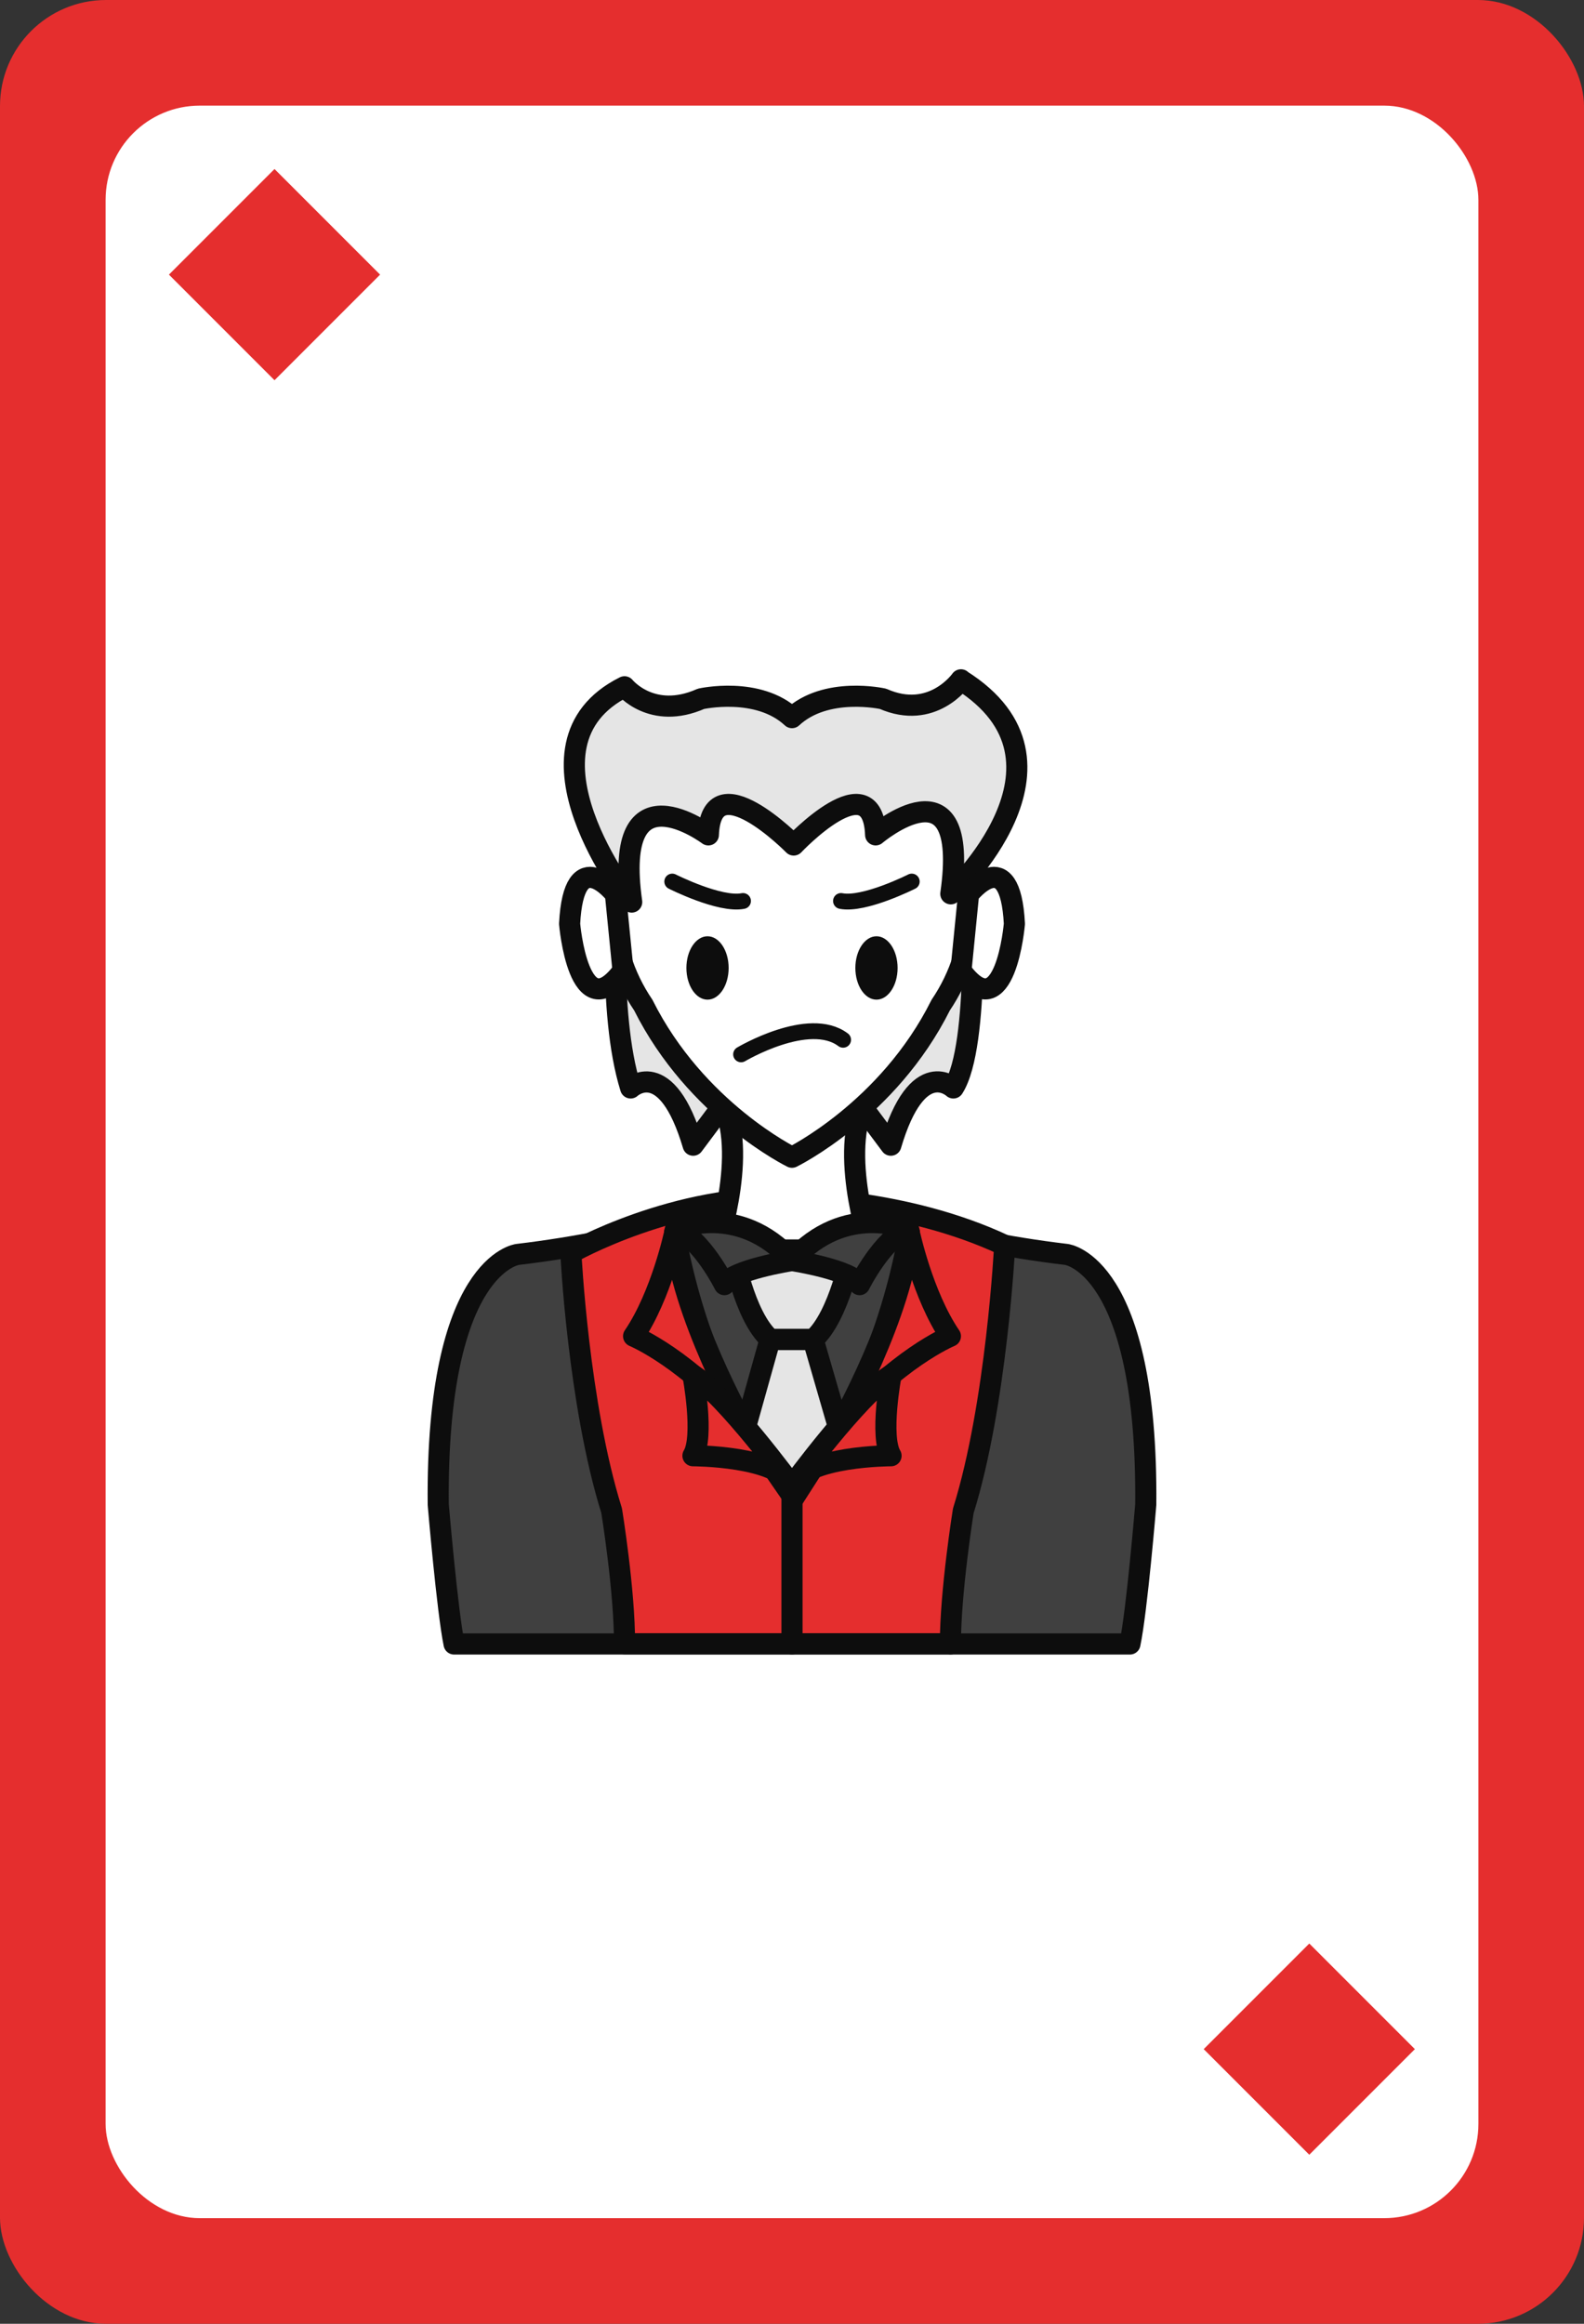 <?xml version="1.0" encoding="UTF-8"?>
<svg xmlns="http://www.w3.org/2000/svg" viewBox="0 0 75 110">
  <rect x="0" y="0" width="75" height="110" fill="#333333" stroke="none"/>
  <defs>
    <style>
      .cls-1 {
        fill: #404040;
      }

      .cls-1, .cls-2, .cls-3, .cls-4, .cls-5, .cls-6 {
        stroke: #0d0d0d;
        stroke-linecap: round;
        stroke-linejoin: round;
      }

      .cls-2 {
        fill: #e5e5e5;
      }

      .cls-3, .cls-7 {
        fill: #e52e2e;
      }

      .cls-4, .cls-8 {
        fill: #fff;
      }

      .cls-5, .cls-6 {
        fill: none;
      }

      .cls-6 {
        stroke-width: .75px;
      }

      .cls-9 {
        fill: #0d0d0d;
      }

      .cls-9, .cls-8, .cls-7 {
        stroke-width: 0px;
      }
    </style>
  </defs>
  <g id="Base">
    <rect class="cls-7" width="75" height="110" rx="5.02" ry="5.02"/>
    <rect class="cls-8" x="5" y="5" width="65" height="100" rx="4.46" ry="4.46"/>
    <rect class="cls-7" x="9.46" y="9.46" width="7.07" height="7.07" transform="translate(-5.38 13) rotate(-45)"/>
    <rect class="cls-7" x="58.46" y="93.46" width="7.07" height="7.07" transform="translate(-50.43 72.25) rotate(-45)"/>
  </g>
  <g id="People">
    <g>
      <path class="cls-2" d="m38.76,34.42c-.38-.12-.79-.17-1.26-.11,0,0-8.76.53-8.24,7.46,0,0-.54,6.09.6,9.73,0,0,1.69-1.58,2.96,2.71l1.45-1.94h6.46l1.45,1.94c1.27-4.3,2.96-2.71,2.96-2.71,1.29-2.01.86-9.72.86-9.72.41-5.43-4.46-7.04-7.24-7.37Z"/>
      <path class="cls-1" d="m50.49,59.38c-5.78-.68-10.55-2.32-10.55-2.32l-2.44-.34-2.44.34s-4.77,1.64-10.55,2.32c0,0-3.87.44-3.76,11.84,0,0,.43,5.05.75,6.6h32c.33-1.55.75-6.6.75-6.6.1-11.4-3.76-11.84-3.76-11.84Z"/>
      <path class="cls-3" d="m45,77.82c0-2.5.61-6.3.61-6.3,1.58-5.05,1.96-12.57,1.96-12.57-4.73-2.23-10.07-2.23-10.07-2.23-5.52-.23-10.47,2.59-10.47,2.59,0,0,.35,7.15,1.93,12.2,0,0,.62,3.8.61,6.3h15.43Z"/>
      <path class="cls-1" d="m37.5,70.32c-4.37-4.05-5.55-11.98-5.55-11.98,0,0,2.11-1.61,5.55-1.61,0,0,3.93.13,5.55,1.61,0,0-1.19,7.94-5.55,11.98"/>
      <polygon class="cls-2" points="38.5 63.41 39.71 67.59 37.58 70.91 35.29 67.59 36.46 63.41 38.5 63.41"/>
      <path class="cls-4" d="m40.88,52.29l-3.38.36-3.23-.36c1.14,2.61-.43,7.03-.43,7.03h7.47s-1.57-4.42-.43-7.03Z"/>
      <path class="cls-4" d="m46,42.82c0-4.69-3.81-8.5-8.5-8.5s-8.5,3.81-8.5,8.5c0,1.76.54,3.4,1.46,4.76,2.49,4.98,7.04,7.2,7.04,7.2,0,0,4.56-2.23,7.04-7.2.92-1.36,1.46-3,1.46-4.76Z"/>
      <path class="cls-3" d="m43.05,58.33s.63,2.98,1.95,4.92c0,0-2.62,1.09-5.29,4.34,0,0,3.12-5.53,3.35-9.26Z"/>
      <path class="cls-3" d="m42.19,65.09s-.55,2.92,0,3.82c0,0-4.05,0-4.69,1.41,0,0,3.17-4.31,4.69-5.23Z"/>
      <path class="cls-2" d="m37.69,59.17h-3.01s.54,3.14,1.79,4.23h2.04c1.24-1.09,1.83-4.23,1.83-4.23h-2.64Z"/>
      <path class="cls-3" d="m31.95,58.33s-.63,2.98-1.95,4.92c0,0,2.62,1.09,5.29,4.34,0,0-3.12-5.53-3.35-9.26Z"/>
      <path class="cls-3" d="m32.81,65.09s.55,2.92,0,3.82c0,0,4.05,0,4.69,1.41,0,0-3.17-4.31-4.69-5.23Z"/>
      <line class="cls-5" x1="37.5" y1="70.32" x2="37.5" y2="77.82"/>
      <path class="cls-1" d="m31.98,58.19s2.97-1.34,5.52,1.48c0,0-2.87.44-3.2,1.14,0,0-1.1-2.21-2.32-2.63Z"/>
      <path class="cls-1" d="m43.02,58.19s-2.97-1.34-5.52,1.48c0,0,2.87.44,3.2,1.14,0,0,1.1-2.21,2.32-2.63Z"/>
      <path class="cls-2" d="m45.5,32.18s-1.35,1.93-3.69.9c0,0-2.7-.61-4.31.89-1.61-1.5-4.31-.89-4.31-.89-2.33,1.03-3.62-.57-3.62-.57-5.54,2.77.34,10.19.34,10.19-.93-6.6,3.63-3.18,3.63-3.18.13-3.5,4.04.48,4.04.48,0,0,3.75-3.98,3.88-.48,0,0,4.5-3.81,3.56,2.79,0,0,6.7-6.21.48-10.12Z"/>
      <path class="cls-4" d="m45.86,42.33s1.97-2.52,2.17,1.4c0,0-.43,5.05-2.53,2.22l.36-3.62Z"/>
      <path class="cls-4" d="m29.14,42.33s-1.97-2.52-2.17,1.4c0,0,.43,5.05,2.53,2.22l-.36-3.62Z"/>
    </g>
    <ellipse class="cls-9" cx="33.5" cy="45.82" rx="1" ry="1.5"/>
    <ellipse class="cls-9" cx="41.5" cy="45.82" rx="1" ry="1.5"/>
    <path class="cls-6" d="m35.09,49.91s3.21-1.91,4.83-.69"/>
    <path class="cls-6" d="m31.83,41.73s2.26,1.14,3.35.92"/>
    <path class="cls-6" d="m43.17,41.73s-2.26,1.14-3.35.92"/>
  </g>
</svg>